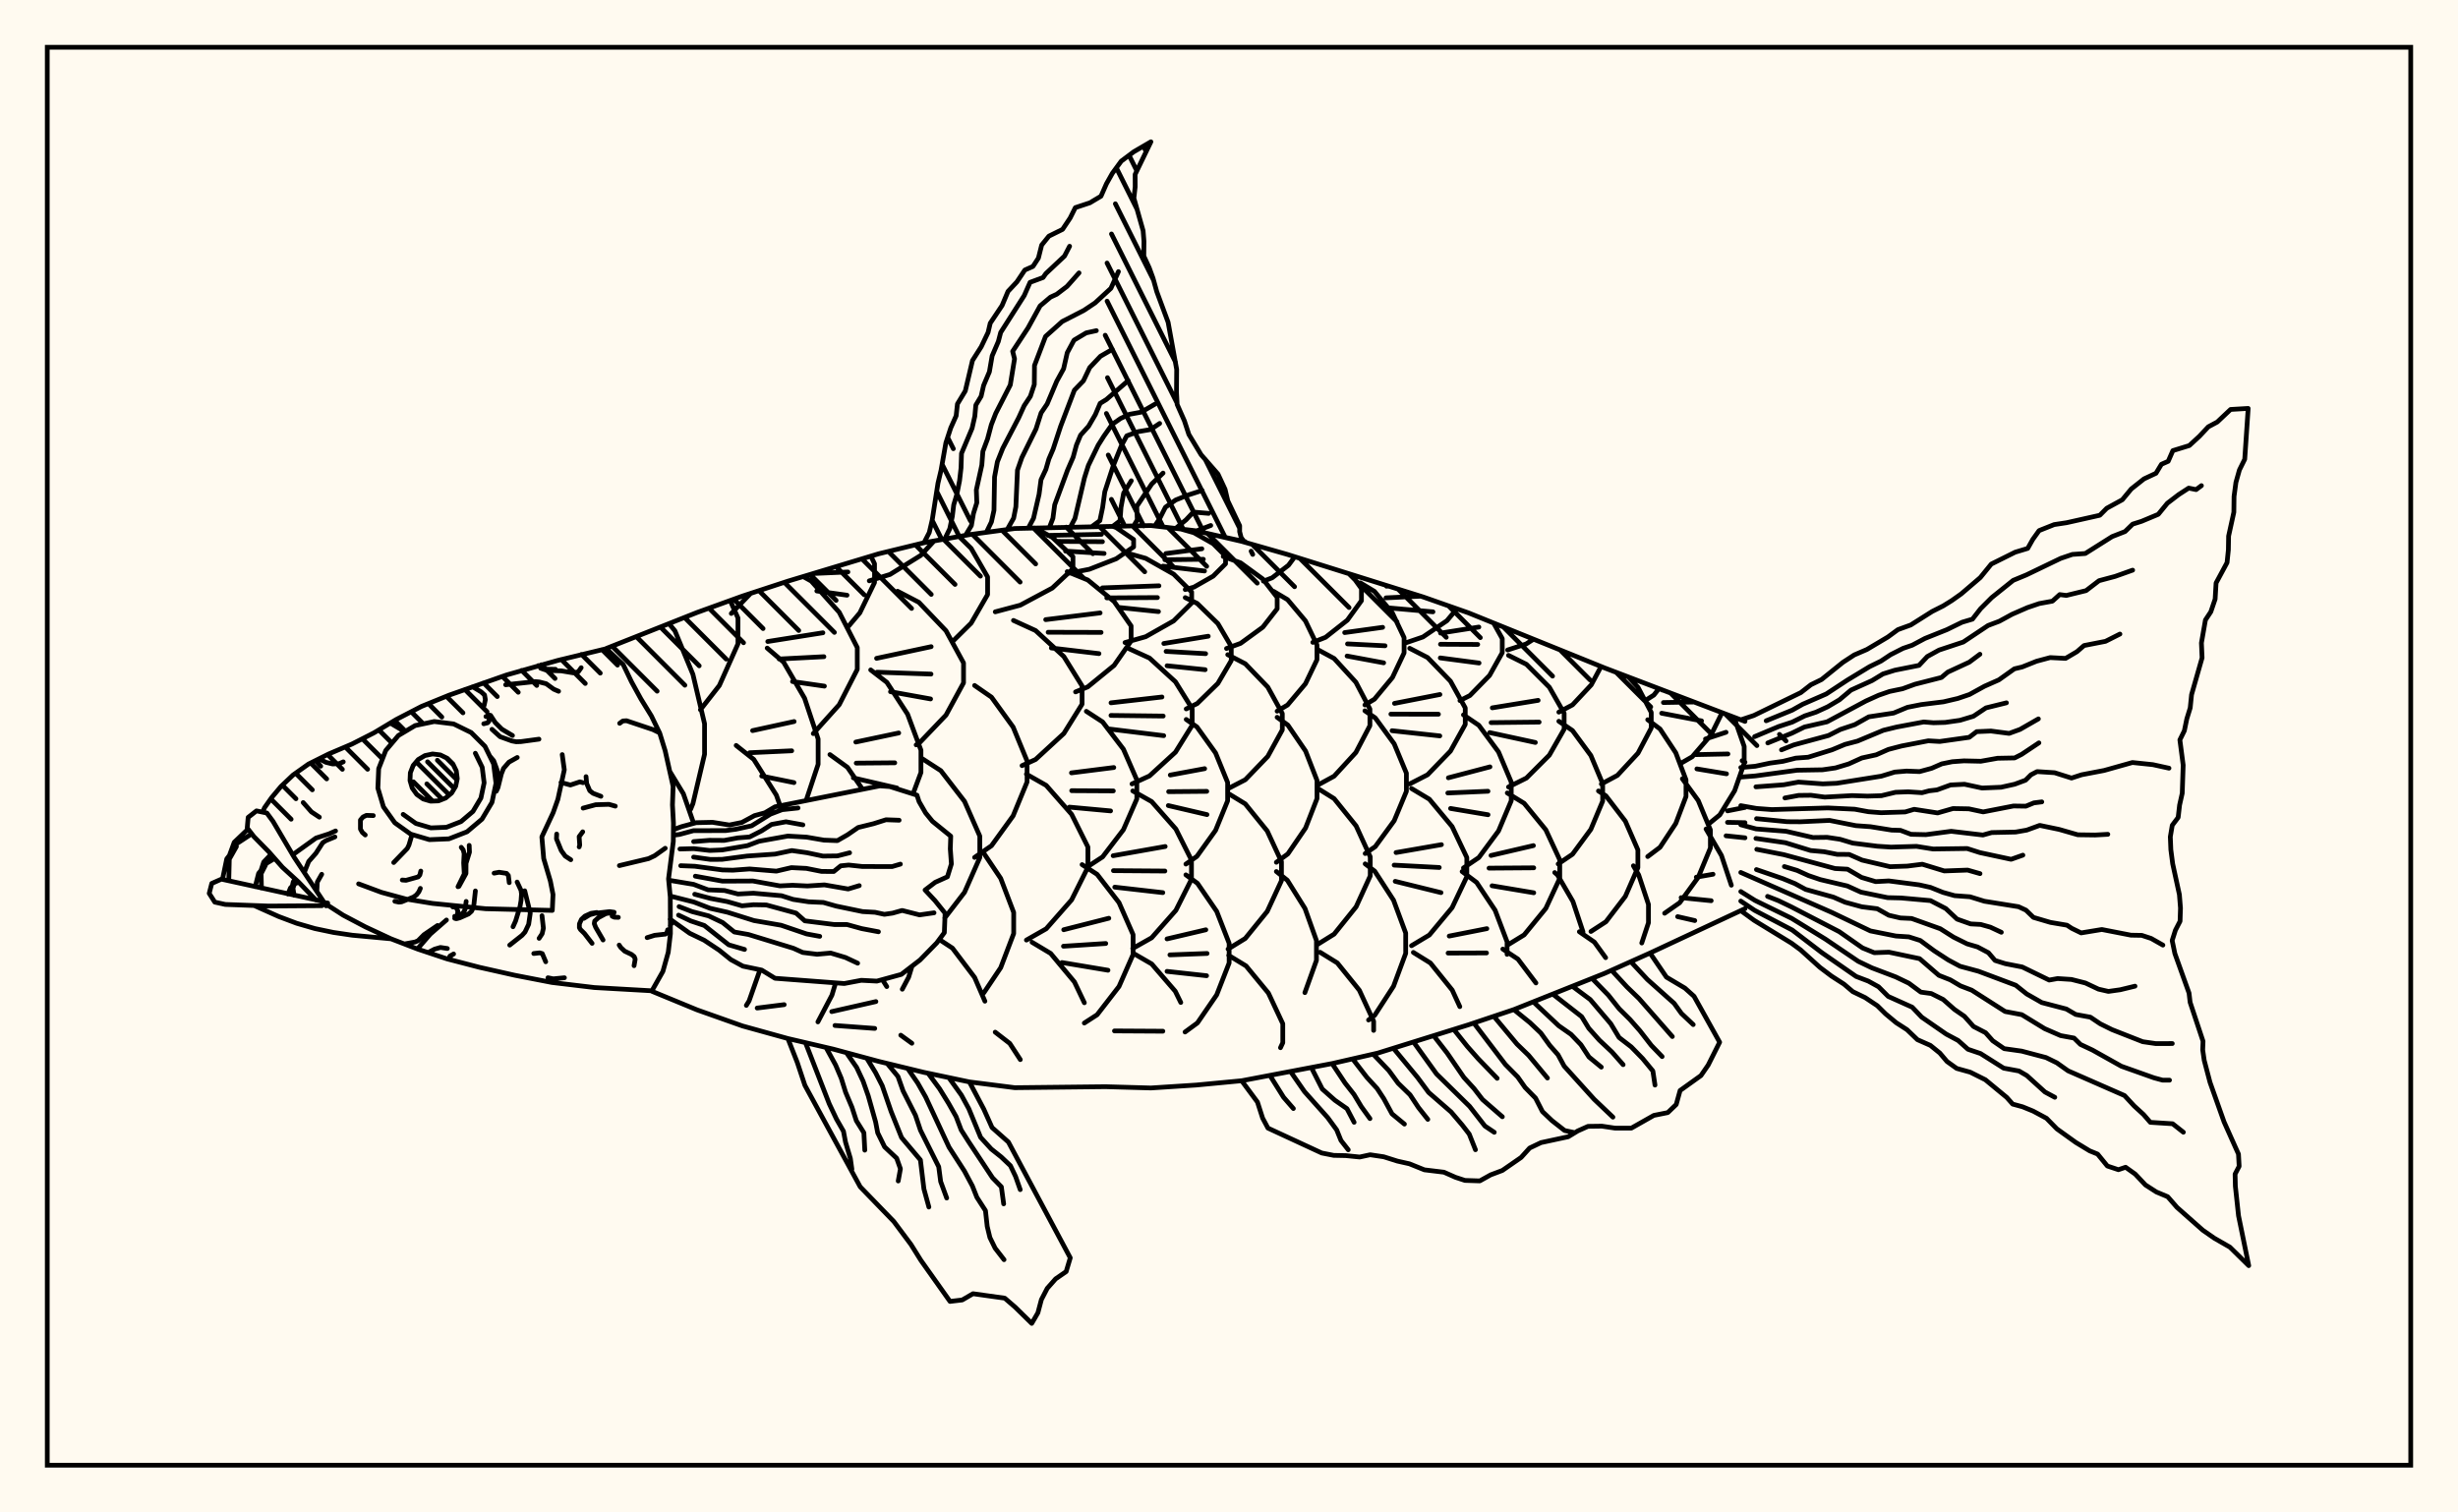 <svg xmlns="http://www.w3.org/2000/svg" width="520" height="320"><rect x="0" y="0" width="520" height="320" fill="floralwhite"/><rect x="10" y="10" width="500" height="300" stroke="black" stroke-width="1" fill="none"/><path stroke="black" stroke-width="1" fill="none" stroke-linecap="round" stroke-linejoin="round" d="
M 128.26 137.2 147.48 129.58 157.08 126.11 166.68 122.96 185.88 117.17 195.48 114.83 205.08 113.12 214.68 111.82 243.48 111.19 253.08 112.31 262.68 114.54 272.28 117.28 301.07 126.3 310.67 129.67 339.47 141.32 369.16 152.63 
M 369.16 192.25 349.07 201.64 339.47 205.94 320.27 213.6 310.67 216.82 291.47 222.81 281.87 225.01 262.68 228.66 253.08 229.57 243.48 230.19 233.88 229.92 214.68 230.13 205.08 228.91 195.48 226.89 185.88 224.56 176.28 221.97 166.68 219.73 157.08 217.07 147.48 213.67 137.92 209.73 
M 128.54 137.51 128.68 137.03 
M 141.79 195.82 142.35 194.91 
M 146.75 174.2 144.57 167.94 141.78 163.35 
M 146.1 171.23 146.59 170.03 149.05 159.59 149.05 153.12 146.59 142.68 142.78 133.46 141.53 131.96 
M 148.17 150.17 152.18 145.04 156.12 136.22 156.12 130.75 154.47 127.06 
M 165.04 170.48 164.24 168.23 159.46 160.67 155.74 157.72 
M 154.71 129.8 158.8 125.55 
M 170.53 169.39 173.08 161.7 173.08 156.35 170.21 147.72 165.77 140.09 162.3 137.12 
M 159.21 154.58 168 152.66 
M 158.59 159.26 167.49 158.85 
M 161.14 164.19 167.97 165.58 
M 172.05 155.21 177.54 149.1 181.36 141.63 181.36 137.01 177.54 129.54 171.62 122.94 169.93 122 
M 162.42 135.73 174.09 133.88 
M 164.83 139.43 174.3 138.94 
M 167.66 144.2 174.41 145.17 
M 182.48 167 179.28 162.34 175.57 159.65 
M 187.6 208.74 186.69 207.29 
M 179.56 132.44 181.9 129.67 185.01 123.25 185.01 119.27 184.24 117.68 
M 172.23 121.33 179.38 121.02 
M 172.8 125.04 179.19 125.93 
M 193.15 167.97 194.83 163.44 194.83 158.72 192 151.1 187.62 144.37 184.2 141.74 
M 181.05 157 190.13 155.08 
M 181.14 161.46 189.29 161.39 
M 180.53 164.58 189.75 166.72 
M 190.88 209.3 192.22 206.77 192.9 204.55 
M 183.9 122.89 188.29 121.54 194.79 117.51 197.61 114.45 
M 193.82 157.6 194.38 157.31 200.13 151.3 203.84 144.48 203.84 140.26 200.13 133.45 194.38 127.43 189.88 125.09 
M 185.44 139.29 196.99 136.82 
M 185.53 142.22 196.96 142.62 
M 188.39 146.35 196.87 147.88 
M 199.86 194.23 204.05 188.79 207.28 181.45 207.28 176.9 204.05 169.55 199.04 163.06 195.13 160.53 
M 208.36 211.83 206.19 206.81 201.49 200.6 198.71 198.77 
M 201.63 135.62 205.45 131.84 208.93 125.8 208.93 122.07 205.45 116.03 202.9 113.51 
M 206.18 181.41 209.75 178.94 214.33 172.61 217.28 165.44 217.28 161 214.33 153.83 209.75 147.5 206.18 145.03 
M 208.14 210.05 211.7 204.74 214.45 197.52 214.45 193.05 211.7 185.84 208.08 180.45 
M 210.55 129.45 215.84 128.04 222.62 124.42 226.99 120.32 226.99 117.78 222.62 113.69 218.89 111.7 
M 216.22 161.99 219.08 160.69 225.06 155.19 228.92 148.98 228.92 145.13 225.06 138.91 219.08 133.41 214.4 131.27 
M 217.14 198.9 221.33 196.51 226.7 190.4 230.15 183.49 230.15 179.2 226.7 172.28 221.33 166.17 217.14 163.79 
M 229.4 212.16 227.3 207.75 222.27 201.72 218.33 199.36 
M 226.02 121.31 230.46 120.44 236.15 118.22 239.82 115.71 239.82 114.15 236.15 111.63 235.55 111.4 
M 221.7 113.28 233.02 113.05 
M 223.53 114.54 233.23 114.61 
M 225.42 116.6 233.58 117.1 
M 227.54 146.39 230.12 145.33 235.7 140.78 239.29 135.62 239.29 132.43 235.7 127.27 230.12 122.71 225.77 120.94 
M 221.22 131.1 232.74 129.68 
M 221.74 133.77 232.94 133.8 
M 222.42 137.1 232.49 138.29 
M 229.82 183.55 233.26 181.3 237.66 175.55 240.5 169.04 240.5 165.01 237.66 158.5 233.26 152.74 229.82 150.5 
M 226.67 163.52 235.63 162.39 
M 226.72 167.29 235.53 167.34 
M 226.24 170.77 234.95 171.57 
M 234.07 212.16 236.73 208.72 239.71 201.94 239.71 197.75 236.73 190.97 232.1 184.99 228.92 182.93 
M 225.03 196.71 234.58 194.28 
M 224.98 200.2 233.93 199.62 
M 224.66 203.65 234.4 205.28 
M 238 135.95 242.38 134.71 248.29 131.37 252.1 127.59 252.1 125.25 248.29 121.47 242.38 118.13 238.5 117.03 
M 233.22 124.38 245.18 123.94 
M 234.14 126.5 244.86 126.43 
M 236.66 128.52 245.08 129.4 
M 239.48 165.86 243.18 164.17 248.67 159.15 252.21 153.46 252.21 149.94 248.67 144.25 243.18 139.23 238.89 137.27 
M 235.04 148.7 245.82 147.47 
M 235.03 151.37 246.08 151.5 
M 234.35 154.2 246.19 155.65 
M 239.64 200.67 243.64 198.41 248.76 192.61 252.06 186.04 252.06 181.97 248.76 175.4 243.64 169.6 239.64 167.34 
M 235.49 181.05 246.5 179.1 
M 235.55 184.21 246.44 184.29 
M 235.83 187.7 246 188.86 
M 249.8 212.1 248.63 209.72 243.65 203.95 239.76 201.7 
M 250.74 124.74 252.58 124.22 256.65 121.9 259.27 119.28 259.27 117.65 256.65 115.03 252.58 112.71 249.83 111.93 
M 246.64 117.12 254.26 116.11 
M 246.43 118.43 254.57 118.33 
M 246.02 119.78 254.82 120.81 
M 250.95 149.99 253.27 148.86 257.65 144.59 260.48 139.76 260.48 136.77 257.65 131.94 253.27 127.67 250.74 126.44 
M 246.21 136.15 255.61 134.61 
M 246.69 137.82 255.06 138.3 
M 246.9 140.86 254.96 141.69 
M 250.88 182.82 253.21 181.19 257.16 175.68 259.71 169.43 259.71 165.56 257.16 159.31 253.21 153.8 250.95 152.22 
M 247.58 163.98 254.85 162.63 
M 247.23 167.5 255.3 167.43 
M 247.16 170.44 255.34 172.35 
M 256.48 211.82 257.4 210.48 260.03 203.74 260.03 199.57 257.4 192.83 253.32 186.88 250.88 185.1 
M 246.89 198.65 255.1 196.72 
M 247.5 202.03 255.36 201.73 
M 246.89 205.52 255.26 206.44 
M 259.47 137.21 262.45 136.12 267.16 132.69 270.19 128.8 270.19 126.4 267.16 122.51 262.45 119.08 258.78 117.74 
M 259.73 166.9 263.45 164.97 268.21 160.03 271.28 154.43 271.28 150.97 268.21 145.38 263.45 140.44 259.73 138.51 
M 259.8 200.8 263.44 198.56 268.09 192.83 271.1 186.33 271.1 182.31 268.09 175.82 263.44 170.08 259.8 167.85 
M 268.7 210.88 268.33 210.1 263.61 204.37 259.93 202.13 
M 267.28 122.96 269.13 122.25 272.58 119.6 273.91 117.81 
M 270.18 150.47 272.39 149.16 276.17 144.67 278.61 139.58 278.61 136.44 276.17 131.36 272.39 126.87 269.44 125.12 
M 270.02 182.44 272.45 180.67 276.2 175.18 278.62 168.96 278.62 165.12 276.2 158.9 272.45 153.41 270.18 151.76 
M 276.05 210.02 278.5 203.19 278.5 199 276.08 192.22 272.34 186.24 270.02 184.39 
M 277.73 135.91 280.43 134.84 285.04 131.21 288.02 127.09 288.02 124.54 285.94 121.66 
M 278.64 166.18 282.24 164.22 286.84 159.21 289.81 153.53 289.81 150.01 286.84 144.34 282.24 139.32 278.64 137.37 
M 278.62 199.89 282.24 197.64 286.89 191.86 289.88 185.32 289.88 181.28 286.89 174.74 282.24 168.97 278.62 166.71 
M 286.83 208.58 282.91 203.73 279.27 201.48 
M 288.75 149.15 290.77 147.93 294.58 143.34 297.04 138.14 297.04 134.91 294.58 129.71 290.77 125.12 287.79 123.32 
M 284.47 133.84 292.51 132.73 
M 285.07 136.23 293.01 136.63 
M 284.98 138.8 292.72 140.24 
M 288.81 180.59 290.94 179.13 294.95 173.64 297.53 167.43 297.53 163.59 294.95 157.38 290.94 151.89 288.75 150.39 
M 295.41 207.04 297.38 201.71 297.38 197.41 294.81 190.46 290.83 184.32 288.81 182.77 
M 297.07 136.12 301.03 134.77 306.1 131.33 308.21 128.81 
M 293.32 124.03 293.53 124.02 
M 293.21 126.49 300.53 126.14 
M 293.6 128.6 303.15 129.45 
M 298.23 165.86 302.01 163.92 306.85 158.92 309.98 153.27 309.98 149.77 306.85 144.12 302.01 139.12 298.23 137.17 
M 295.01 148.82 304.62 146.94 
M 294.25 151.09 304.31 151.11 
M 294.49 154.6 304.6 155.7 
M 298.61 200.09 302.38 197.83 307.2 192.04 310.31 185.49 310.31 181.43 307.2 174.88 302.38 169.09 298.61 166.83 
M 295.34 180.38 304.94 178.71 
M 294.94 183.04 304.48 183.54 
M 295.16 186.47 304.85 188.86 
M 303.79 205.22 302.61 203.75 299 201.51 
M 308.86 148.23 310.96 147.16 315.12 142.91 317.81 138.09 317.81 135.11 315.98 131.83 
M 304.75 133.95 312.86 132.67 
M 304.74 136.31 312.62 136.35 
M 304.7 139.2 312.9 140.28 
M 309.6 183.64 312.85 181.44 317.02 175.81 319.71 169.42 319.71 165.47 317.02 159.09 312.85 153.45 309.6 151.25 
M 306.41 164.56 315.21 162.25 
M 306.29 167.78 314.79 167.41 
M 306.87 171.05 314.8 172.38 
M 318.83 201.92 318.83 199.26 316.3 192.59 312.38 186.7 309.32 184.4 
M 306.59 198.05 314.55 196.48 
M 306.35 201.65 314.48 201.62 
M 318.95 137.52 322.84 136.26 324.38 135.27 
M 319.13 166.51 322.92 164.62 327.77 159.77 330.9 154.28 330.9 150.89 327.77 145.4 322.92 140.55 319.13 138.66 
M 315.7 149.76 325.4 148.18 
M 315.45 152.89 325.61 152.78 
M 315.15 155 324.81 157.09 
M 318.87 199.99 322.44 197.8 327.02 192.2 329.97 185.84 329.97 181.91 327.02 175.56 322.44 169.96 318.87 167.77 
M 315.43 181 324.4 178.91 
M 315.01 183.68 324.47 183.61 
M 315.65 187.41 324.47 188.89 
M 319.41 201.79 317.93 200.8 
M 329.78 150.67 332.68 149.13 336.63 144.91 338.71 141.02 
M 329.64 182.79 332.67 180.74 336.55 175.47 339.05 169.5 339.05 165.8 336.55 159.84 332.67 154.57 329.78 152.6 
M 334.88 197.57 334.88 197.12 332.76 190.74 329.49 185.11 328.91 184.61 
M 338.77 165.88 342.17 164.05 346.53 159.35 349.33 154.03 349.33 150.74 346.53 145.42 344.49 143.23 
M 336.57 197.08 339.74 195.02 343.85 189.65 346.5 183.58 346.5 179.82 343.85 173.74 339.74 168.38 338.16 167.35 
M 334.79 197.6 334.12 197.13 
M 348.33 148.05 349.88 147.06 350.96 145.69 
M 348.58 181.23 351.19 179.26 354.52 174.22 356.68 168.52 356.68 164.99 354.52 159.28 351.19 154.24 348.58 152.28 
M 348.74 193.25 348.74 191.36 346.67 185.11 345.55 183.18 
M 355.64 161.47 358 160.11 361.98 155.5 364.3 150.8 
M 351.67 146.01 351.74 145.99 
M 351.9 148.64 358.31 148.53 
M 351.53 150.9 359.97 152.52 
M 355.34 191 359.27 185.61 361.84 179.41 361.84 175.58 359.27 169.38 355.91 164.77 
M 361.38 174.41 363.83 172.41 366.97 167.3 368.99 161.51 368.99 157.93 366.97 152.14 366.7 151.7 
M 360.8 156.36 365.15 154.93 
M 358.79 159.66 365.55 159.52 
M 358.98 162.68 365.25 163.72 
M 366.27 187.29 364.18 181 360.92 175.4 
M 358.86 185.59 362.4 184.97 
M 355.65 189.92 357.84 190.15 
M 365.47 171.56 369.16 170.83 
M 365.46 173.99 369.16 174.06 
M 365.16 176.84 369.16 177.26 
M 141.53 131.96 141.53 131.96 
M 157.89 212.72 158.47 211.78 160.79 205.17 
M 160.18 213.28 165.9 212.56 
M 173.03 216.21 176 210.55 176.78 207.95 
M 169.93 122 169.93 122 
M 175.96 214.03 185.3 211.91 
M 176.64 216.97 185.06 217.59 
M 192.91 220.73 190.56 219.02 
M 197.61 114.45 197.61 114.45 
M 215.85 224.19 213.62 220.76 210.54 218.38 
M 235.55 111.4 235.55 111.4 
M 229.39 216.45 232.1 214.7 234.07 212.16 
M 235.77 218.12 246.01 218.18 
M 250.7 218.35 253.32 216.43 256.48 211.82 
M 270.89 221.67 271.38 220.62 271.38 216.6 268.7 210.88 
M 290.6 218.01 290.6 216.08 287.58 209.52 286.83 208.58 
M 289.52 215.81 290.83 214.8 294.81 208.66 295.41 207.04 
M 308.21 128.81 308.21 128.81 
M 308.83 212.98 307.23 209.49 303.79 205.22 
M 324.93 207.97 321.12 202.92 319.41 201.79 
M 338.71 141.02 338.71 141.02 
M 339.68 202.62 337.3 199.33 334.79 197.6 
M 350.96 145.69 350.96 145.69 
M 347.32 199.52 348.74 195.23 348.74 193.25 
M 364.3 150.8 364.3 150.8 
M 351.74 145.99 351.74 145.99 
M 352.16 193.22 355.34 191 
M 366.7 151.7 366.7 151.7 
M 357.84 190.15 362.01 190.57 
M 354.91 193.94 358.54 194.77 
M 369.16 161.26 368.55 160.94 
M 195.48 114.83 196.59 112.67 197.22 109.98 198.43 102.24 199.08 99.5 200.1 93.71 201.13 90.55 202.28 87.97 202.55 85.46 204.21 82.72 205.73 76.28 207.58 73.37 209.03 70.34 209.49 68.38 211.99 64.64 213.25 61.65 215.13 59.64 216.81 57.13 218.53 56.37 219.68 54.6 220.37 51.85 221.9 49.96 224.79 48.53 226.39 46.13 227.49 43.93 230.57 42.91 232.92 41.51 234.07 38.89 235.32 36.67 237.2 34.1 239.86 32.11 243.48 30 240.14 36.9 240.15 39.55 239.88 41.92 241.83 48.82 242.01 51.04 241.98 54.18 243.13 56.67 243.92 58.83 244.72 61.71 247.12 68.19 248.93 78.16 248.89 82.95 249.03 85.57 250.56 89.03 251.51 91.92 254.1 96.21 257.67 100.3 259.17 103.52 259.75 105.97 262.26 111.24 262.25 112.49 262.57 113.73 263.29 114.71 
M 262.68 114.54 262.68 114.54 
M 199.87 114.05 200.93 111.86 201.47 109.24 201.76 106.83 202.43 104.57 203 101.7 203.31 99 203.41 95.93 205.65 90.61 206.23 88.06 206.44 85.71 207.56 83.84 208.09 81.54 209.31 78.67 209.89 75.3 211.2 72.26 211.7 70.34 216.68 62.53 217.91 59.74 220.66 58.72 221.26 57.88 225.2 54.18 226.28 52.1 
M 204.26 113.26 205.5 111.2 205.94 108.64 206.65 106.36 206.55 103.65 207.71 98.4 207.93 95.52 208.92 92.87 209.72 89.86 210.65 87.47 213.73 81.45 214.63 75.92 214.23 74.33 217.49 69.37 220.04 64.72 222.23 62.87 223.57 62.25 225.74 60.59 228.27 57.74 
M 208.67 112.63 209.74 110.43 210.28 107.97 210.4 100.92 211 97.71 212.14 94.85 215.51 88.38 216.67 85.83 217.98 83.85 218.81 81.36 218.85 77.33 221.19 71.18 224.72 68.03 229.3 65.67 231.68 64.08 235.02 61 236.61 57.47 
M 213.09 112.03 214.44 109.63 214.91 107.23 215.25 99.47 216.18 96.81 219.17 90.76 220.25 87.36 221.53 85.47 223.56 80.66 225.01 78.02 225.78 74.63 227.21 71.97 229.79 70.43 231.94 69.96 
M 217.54 111.74 218.65 109.65 219.82 104.59 220.23 101.51 221.26 99.31 221.89 97.13 222.8 95.01 224.38 90.2 227.29 82.55 229.2 80.58 230.53 77.78 232.81 75.37 235.34 73.91 
M 222 111.61 222.75 109.66 223.12 106.82 225.84 99.47 227.03 96.73 227.72 94.19 228.6 92.06 230.29 90.19 231.73 87.71 232.74 85.34 234.06 84.53 238.68 80.53 
M 226.45 111.52 227.41 109.69 229.42 101.11 230.25 98.48 232.32 94.2 233.53 92.28 235.29 89.78 237.06 88.54 238.92 87.66 241.43 87.2 244.3 85.53 
M 230.91 111.47 232.68 110.16 233.27 107.34 233.72 104.06 235.54 98.48 237.19 94.39 238.37 92.21 240.77 91.33 243.41 90.88 245.33 89.59 
M 235.37 111.4 236.94 110.2 237.15 107.36 237.71 104.34 239.33 101.72 
M 239.83 111.29 240.6 109.97 240.48 107.14 243.66 102.39 246.05 100.09 
M 244.29 111.28 245.28 109.82 246.55 107.32 248.72 105.79 251.33 104.74 254.33 103.77 
M 248.72 111.8 250.92 109.98 252.46 108.34 255.7 108.62 
M 253.14 112.32 256.14 111.18 
M 257.49 113.33 263.45 114.61 
M 142.46 175.53 144.18 174.9 147.27 174.06 150.74 173.98 154.3 174.55 156.94 174.01 159.61 172.57 161.82 171.97 163.96 170.7 186.13 166.27 188.24 166.42 193.99 168.24 194.43 169.6 195.81 171.99 197.26 173.77 201.13 176.91 201.04 179.61 201.27 182.78 200.43 185.51 197.84 186.68 195.7 188.31 197.8 190.55 199.94 193.21 199.78 197.33 198.17 199.5 194.64 203.11 190.68 206.16 185.51 207.58 182.21 207.41 178.61 208.09 163.96 206.98 161.14 205.25 157.17 204.42 154.61 203.03 152.16 201.05 148.97 198.93 145.91 197.46 141.76 194.48 
M 142.45 176.71 143.74 176.55 146.69 175.75 153.52 175.73 155.67 175.45 159.02 174.72 163 172.25 165.46 171.31 168.83 170.95 
M 146.74 178.06 150.12 177.79 153.22 177.81 156.07 177.28 158.58 177.08 161.15 175.77 163.23 174.43 166.28 173.87 169.86 174.52 
M 143.84 179.63 146.78 179.55 150.14 179.94 152.8 179.83 158.11 178.92 160.57 177.99 166.68 176.89 170.65 177.12 174.3 177.75 177.15 177.86 179.31 176.62 181.54 175.08 184.82 174.27 187.44 173.44 190.21 173.54 
M 146.74 181.34 150.32 181.84 152.75 181.82 158.04 181.12 163.96 180.71 167.51 179.96 170.73 180.42 174.1 181.13 177.16 181.09 179.74 180.43 
M 144.01 183.16 146.99 183.28 152.83 184.06 155.05 184.11 158.58 183.85 164.25 184.31 167.42 183.57 170.59 183.73 173.8 184.37 176.38 184.39 177.86 183.19 179.54 183.02 182.42 183.33 188.71 183.35 190.48 182.83 
M 147.1 185.38 152.86 186.43 159.29 186.4 165 187.43 167.67 187.3 170.81 187.45 174.42 187.22 179.43 188.09 181.78 187.38 
M 141.46 186.23 146.73 187.11 149.8 188.27 153.29 188.41 156.12 189.15 159.38 188.98 165.33 189.51 167.81 190.3 171.07 190.8 174.19 190.94 176.9 191.71 182.48 192.87 185.12 193.02 187.09 193.45 188.82 193.2 190.85 192.63 194.53 193.57 197.6 193.13 
M 146.97 189.2 150.33 190.09 153.83 190.75 156.97 191.65 159.41 191.42 162.12 191.47 168.41 193.19 170.26 194.83 176.51 195.61 179.18 195.61 182.29 196.47 185.84 197.14 
M 141.78 189.58 146.8 190.85 150.23 192.18 153.9 193.01 159.5 194.77 165.25 195.76 170.65 197.6 173.42 198.11 
M 143.66 191.82 146.39 192.87 149.91 193.78 152.88 195.19 155.35 197.19 158.35 197.72 167.84 200.63 169.82 201.52 172.86 201.9 175.73 201.64 178.86 202.58 181.44 203.79 
M 143.55 193.62 146.13 194.85 149 195.81 154.16 199.9 157.51 200.88 
M 205.08 228.91 208.13 234.68 209.87 238.56 213.33 241.63 226.42 266.13 225.55 269.04 223.32 270.58 221.55 272.58 220.31 274.97 219.57 277.76 218.27 280 214.76 276.56 212.56 274.66 205.84 273.72 203.57 275.04 200.98 275.35 194.81 266.65 192.71 263.29 189.09 258.44 181.98 251.1 170.28 229.63 168.67 224.8 166.68 219.73 
M 200.72 227.99 203.38 231.69 204.96 234.59 207.45 240.63 209.7 243.1 211.81 244.78 213.76 246.63 214.85 248.92 215.83 251.7 
M 196.35 227.08 198.76 230.34 200.67 233.43 202.26 236.24 203.34 239.08 204.93 241.58 209.97 249.19 211.84 251.11 212.33 254.71 
M 192.01 226.05 194.14 229.14 195.82 232.09 200.77 242.72 204.02 247.76 205.71 250.92 206.66 253.32 208.48 256.14 208.85 259.48 209.42 261.84 210.52 264.08 212.41 266.52 
M 187.68 224.99 189.97 227.76 191.05 230.81 193.67 235.98 194.73 239.15 198.59 246.86 199 249.99 200.28 253.48 
M 183.36 223.88 185.23 226.95 186.64 229.71 188.52 235.18 190.73 240.69 194.72 245.42 195.46 251.56 196.51 255.38 
M 179.06 222.72 181.22 225.83 182.59 228.75 183.68 231.85 185.24 237.39 185.68 239.68 187.14 242.65 189.69 245.05 190.49 247.29 190.02 249.87 
M 174.74 221.61 176.78 225.34 177.97 228.14 178.89 231.09 180.24 234.28 181.16 237.11 182.76 239.67 182.95 243.35 
M 170.4 220.6 175.43 233.54 176.96 236.77 178.44 239.35 178.87 241.63 179.9 245.1 180.22 247.37 
M 349.07 201.64 352.54 206.74 356.45 209.06 358.38 210.79 363.8 220.51 361.37 225.35 359.84 227.57 355.43 230.73 354.61 233.69 352.83 235.4 349.88 235.99 345.11 238.69 341.64 238.68 338.89 238.27 335.95 238.31 333.78 239.28 331.76 240.51 326.01 241.75 323.6 242.9 321.8 244.89 317.83 247.64 315.36 248.57 313.06 249.85 309.92 249.75 307.91 249.09 305.47 248.01 301.34 247.51 298.16 246.23 295.62 245.66 292.74 244.75 289.86 244.32 287.65 244.8 284.7 244.5 282.16 244.45 279.62 243.95 268.24 238.68 267.11 236.56 266.02 233.17 262.68 228.66 
M 345 203.46 348.51 207.23 354.17 212.28 355.71 214.42 358.21 216.78 
M 340.93 205.28 344.19 208.81 346.72 211.25 353.79 219.31 
M 336.82 207.02 340.24 210.53 342.55 213.44 344.83 215.7 346.93 218.08 349.34 221.18 351.63 223.55 
M 332.7 208.71 336.42 211.48 340.76 216.59 342.52 219.51 345.1 221.5 347.51 223.97 349.67 226.59 350.12 229.58 
M 328.56 210.38 334.61 215.1 336.11 217.56 338.34 220.06 341.01 222.57 343.38 225.26 
M 324.41 211.99 329.76 217.03 332.35 218.84 334.44 221.02 336.15 223.63 338.76 225.78 
M 320.25 213.6 323.69 216.39 325.96 218.55 327.85 221.17 329.61 223.17 330.9 225.56 337.25 232.58 341.22 236.36 
M 316.02 215.02 320.92 220.9 323.38 223.28 327.37 228.09 
M 311.8 216.45 318.47 225.22 321.08 227.86 322.64 230.08 324.85 232.33 326.31 235.18 328.32 237.09 331 239.19 332.85 239.58 
M 307.55 217.8 310.42 221.4 312.7 223.98 316.73 228.15 
M 303.3 219.13 306.15 222.8 309.69 227.96 311.83 230.3 313.63 232.63 317.83 236.28 
M 299.04 220.46 303.91 227.23 310.9 234.08 314.14 238.24 316.12 239.57 
M 294.78 221.78 299.88 227.95 302.24 231.14 306.98 235.26 309.34 238.03 310.82 239.94 312.14 243.26 
M 290.5 223.03 293.82 226.51 295.77 229.17 298.3 231.63 300.09 234.34 302.06 236.83 
M 286.15 224.03 289.15 227.92 291.35 230.32 292.75 232.46 294.49 235.67 297.11 237.83 
M 281.81 225.02 284.54 229.13 286.44 231.55 287.99 234.13 289.82 236.67 
M 277.44 225.9 279.73 230.41 282.4 232.78 284.96 234.57 286.47 237.45 
M 273.06 226.77 275.97 230.96 280.88 236.46 282.78 239.06 283.69 241.3 285.23 243.27 
M 268.68 227.58 271.55 232.16 273.62 234.54 
M 368.27 152.3 371.03 151.38 380.97 146.54 383.1 144.88 385.35 143.78 389.87 140.14 392.27 138.57 394.94 137.42 399.38 134.78 401.51 133.22 404.23 132.23 408.76 129.37 411.08 128.2 412.89 127.08 414.91 125.65 418.94 122.2 421.26 119.35 426.32 116.83 428.97 116.03 430.04 114.13 431.38 112.26 434.57 110.99 437.21 110.59 444.22 109.02 445.69 107.54 448.98 105.74 450.88 103.45 453.57 101.32 456.11 100.13 457.26 98.23 458.69 97.6 459.68 95.34 463.16 94.27 465.29 92.31 467.18 90.3 469.07 89.29 471.89 86.63 475.61 86.41 474.88 97.17 473.76 99.43 473.02 102.06 472.62 105.04 472.58 108.37 471.47 113.42 471.42 116.35 471.14 119.04 468.82 123.35 468.62 126.76 467.71 129.44 466.57 131.17 465.72 136.03 465.86 139.18 463.63 146.98 463.35 149.76 462.63 152.09 462.11 154.61 461.16 156.54 461.86 161.88 461.66 167.83 461.1 170.33 460.8 172.95 459.55 174.61 459.14 177.05 459.25 179.77 459.64 182.76 461.06 189.27 461.29 192.13 461.2 194.91 460.22 196.81 459.53 198.99 460.1 201.74 463.1 210.11 463.33 212.07 466.06 220.3 465.99 222.12 466.31 224.34 467.54 229.01 470.51 237.37 473.56 244.18 473.7 246.76 472.84 248.41 472.9 250.98 473.57 257.22 475.73 267.78 471.75 263.87 468.44 261.97 466.01 260.28 460.55 255.45 458.59 253.2 456.18 252.19 453.88 250.71 451.71 248.41 449.68 246.96 448.16 247.48 445.82 246.7 443.76 244.18 442.07 243.49 439.14 241.71 435.14 238.84 432.94 236.6 430.11 235.08 427.88 234.17 425.79 233.6 424.54 232.19 420.01 228.45 416.81 226.85 413.94 226.05 411.89 224.58 410.37 222.79 408.38 221.18 405.64 219.97 403.44 217.86 401.16 216.39 398.88 214.49 397.16 212.79 394.58 211.07 391.97 209.81 390.1 208.22 387.45 206.51 385.01 204.67 380.93 200.98 378.99 199.55 371.09 194.72 368.27 192.67 
M 373.64 152.5 379.15 150.25 381.37 149 386.35 146.83 390.81 143.9 395.53 141.04 397.93 139.87 399.97 138.51 402.59 137.18 404.54 136.51 407.23 135.08 411.88 133.22 415.09 131.65 417.28 131 419 128.79 421.35 126.44 425.9 122.79 428.68 121.64 435.95 118.14 438.42 117.3 441.15 117.11 446.83 113.53 449.57 112.46 451.18 110.89 453.05 110.3 456.59 108.82 458.51 106.48 460.9 104.65 463.03 103.27 464.6 103.59 465.72 102.75 
M 371.19 155.86 376.28 153.72 379.15 152.78 381.81 151.46 384.19 150.67 386.65 149.54 389.14 148.06 391.58 146.01 396.03 144 398.35 142.59 400.86 141.8 405.97 140.78 407.74 138.9 410.21 137.54 415.34 135.84 420.59 132.34 422.97 131.44 425.66 129.97 428.94 128.54 431.41 127.7 434.2 127.19 435.74 125.8 437.14 125.98 441.32 124.96 444.06 122.86 447.47 121.95 451.17 120.63 
M 373.98 157.19 379.09 155.12 381.74 153.82 386.52 152.72 394.73 148.32 397.45 147.09 399.73 146.3 402.51 145.72 405.12 144.77 410.72 143.34 412.05 142.21 416.61 140.1 418.86 138.42 
M 376.88 158.65 379.47 157.61 386.82 155.62 389.34 154.34 392.39 153.32 395.36 151.66 400.59 150.87 403.53 149.65 406.45 149.07 411.15 148.49 414.18 147.78 416.65 146.94 419.83 145.19 422.86 143.85 426.15 141.51 427.79 141.12 430.84 139.9 433.72 139.13 436.98 139.3 439.39 137.88 440.89 136.58 445.43 135.69 448.48 134.15 
M 368.27 162.39 371.33 162.12 374.43 161.46 377.19 161.08 379.91 160.4 382.52 160.21 387.58 158.64 390.31 157.5 392.96 156.8 398.44 154.51 401.21 153.83 406.97 152.75 409.04 152.92 411.49 152.85 414.64 152.4 417.49 151.54 420.14 149.77 424.47 148.7 
M 368.27 164.41 371.32 164.17 380.21 162.96 385.56 162.87 388.31 162.47 391.1 161.63 393.88 160.37 396.92 159.7 399.5 158.56 402.31 157.83 407.94 156.74 410.36 156.88 416.6 156 418.17 154.8 421.2 154.67 425.04 155.17 427.34 154.33 431.23 152.1 
M 371.47 166.48 377.37 166.04 380.47 165.47 385.62 165.85 388.57 165.72 397.99 164.22 400.84 163.35 403.35 163.14 406.09 163.25 408.65 162.55 410.8 161.61 413.01 161.16 415.49 160.98 419.05 161.06 422.59 160.43 426.2 160.36 427.68 159.61 431.34 157.17 
M 377.61 168.83 380.52 168.29 383.12 168.26 386.03 168.65 391.82 168.33 395.07 168.44 398.02 168.35 401.01 167.63 403.7 167.53 406.61 167.72 408.12 167.32 409.79 167.12 412.65 166.08 415.6 165.93 419.31 166.73 423.34 166.56 426.22 165.92 428.51 165.07 429.65 163.93 430.95 163.25 434.67 163.49 438.24 164.62 440.38 163.92 445.14 163.01 451.12 161.33 455.44 161.78 458.86 162.53 
M 368.27 170.46 371.6 171.05 374.85 171.29 386.7 170.94 392.37 171.21 395.25 171.74 397.94 171.95 403.04 171.79 404.95 171.23 409.91 172 413.16 171.07 416.51 171.13 419.55 171.78 425.96 170.53 428.58 170.57 430.27 169.87 431.95 169.66 
M 371.6 173.21 378.08 173.85 380.84 173.87 387.05 173.58 392.63 174.69 395.71 174.91 400.19 175.63 402.05 175.68 404.29 176.52 407.43 176.59 412.78 175.88 419.49 176.67 421.35 176.15 426.42 176.04 428.77 175.63 431.51 174.63 435.64 175.49 439.57 176.62 443.23 176.67 445.92 176.52 
M 368.27 174.5 371.5 175.38 377.85 175.88 383.55 177.2 386.54 177.16 389.27 177.57 391.95 178.38 397.14 179.04 400.03 179.23 405.45 179.07 408.95 179.63 416.16 179.53 418.84 180.39 425.46 181.81 427.95 180.93 
M 371.47 177.39 377.72 178.3 383.05 179.95 385.92 180.21 388.65 180.76 391.19 180.78 393.93 181.98 399.85 183.37 403.5 183.25 406.67 182.85 411.32 184.27 416.26 184.09 418.88 184.84 
M 371.65 179.7 377.39 180.83 388.21 183.76 390.84 183.9 393.82 185.64 396.81 186.53 399.58 186.38 405.99 187.21 408.4 187.75 411.05 188.81 413.51 189.5 416.77 189.74 419.8 190.68 427.03 191.84 428.6 192.57 430.18 194.1 433.78 195.16 437.28 195.75 438.3 196.42 440.27 197.38 444.65 196.66 450.81 197.86 453.1 197.9 455.08 198.55 457.57 199.96 
M 377.49 183.34 380.19 184.16 382.57 185.24 385.09 186.1 390.81 187.45 393.67 188.75 399.33 189.92 402.2 189.99 408.41 190.55 411.64 192.23 414.02 194.46 416.9 195.48 419.02 195.59 421.08 196.17 423.39 197.25 
M 371.58 183.98 377.17 185.9 379.71 186.94 382 188.18 387.86 189.81 390.34 190.89 393.88 191.86 397.14 192.27 399.59 193.65 402.04 194.22 404.41 194.33 410.48 196.5 413.27 198.27 416.15 199.7 418.35 200.35 420.66 201.57 422.06 203.21 424.23 203.89 427.81 204.59 433.51 207.36 435.3 207.04 438.23 207.23 441.18 207.98 443.94 209.28 446.04 209.76 448.54 209.41 451.67 208.65 
M 368.27 184.59 387.53 193.05 395.69 196.96 401.08 198.04 403.83 198.22 406.25 198.99 409.16 201.15 412.15 203.1 414.65 204.44 418.54 205.49 426.45 208.46 428.76 210.3 431.95 212.12 437.14 213.48 439.13 214.64 442.23 215.21 444.31 216.61 446.81 217.85 453.3 220.4 456.06 220.8 459.56 220.79 
M 373.93 189.65 376.22 190.55 378.9 191.84 389.1 197.12 394.02 200.56 396.51 201.57 399.61 201.46 406.1 202.83 410.18 206.36 412.61 207.32 414.75 208.59 417.13 209.5 424.19 214.01 427.72 214.68 432.56 217.64 435.93 219.11 438.77 219.63 440.12 220.97 442.67 222.17 448.78 225.59 455.67 228.04 457.48 228.53 458.97 228.54 
M 368.27 188.63 371.28 190.51 379.03 194.3 386.2 198.71 393.11 203.39 395.99 204.77 401.02 206.68 403.82 208.02 406.36 209.91 408.57 210.21 411.09 211.47 413.47 213.57 415.58 215.03 417.51 217.18 420.06 218.5 421.57 220.2 423.99 221.87 427.69 222.39 432.84 223.75 435.13 224.87 437.51 226.56 449.46 231.8 451.49 233.99 453.47 235.8 454.91 237.46 459.63 237.76 461.9 239.55 
M 368.27 190.65 371.2 192.61 379.15 196.77 385.42 201.56 392.68 206.6 395.25 207.58 397.42 208.78 399.46 210.82 404.54 213.1 406.54 215.2 411.74 218.8 414.25 220.14 416.33 222 418.98 222.9 423.89 226 427.13 226.6 428.78 227.56 432.62 231.04 434.7 232.16 
M 55.54 171.83 55.97 170.88 57.44 168.79 59.44 166.4 61.99 163.98 65.26 161.66 69.52 159.53 74.45 157.43 79.1 155.06 83.82 152.23 89.17 149.46 94.98 147.09 107.16 142.81 117.96 139.74 128.26 137.25 131.84 140.6 133.6 144.26 135.59 147.88 137.8 151.47 139.57 155.12 140.72 158.85 142.4 166.39 142.26 170.3 142.47 174.15 142.44 178.04 141.43 185.94 141.8 189.78 141.83 197.54 141.37 201.48 140.24 205.52 137.92 209.63 125.74 208.94 116.77 207.87 108.89 206.34 101.47 204.67 94.58 202.88 88.41 200.82 82.72 198.63 77.33 196.12 72.6 193.63 68.41 190.93 
M 118.94 159.65 119.38 162.88 118.02 169.12 117.02 171.94 114.63 177.06 115.02 181.65 116.43 186.41 116.99 189.25 116.84 192.62 102.77 192.27 91.5 191.14 85.91 190.22 80.73 188.81 75.86 187 
M 66.82 190.42 63.14 186.6 59.75 183.49 56.84 180.19 53.73 177.02 52.3 175.18 52.5 172.94 54.26 171.56 56.46 172.02 57.76 173.79 62.22 181.36 68.51 190.85 
M 68.11 191.62 56.84 191.7 47.66 191.36 45.44 190.87 44.26 189.02 44.8 186.91 46.84 186.01 68.23 190.69 
M 83.52 174.08 81.12 170.71 79.94 166.75 80.11 162.63 81.61 158.78 84.28 155.62 87.83 153.51 91.87 152.66 95.97 153.17 99.68 154.99 102.6 157.91 104.42 161.62 104.93 165.72 104.08 169.76 101.97 173.31 98.81 175.98 94.97 177.48 90.84 177.65 86.88 176.48 83.52 174.08 
M 100.56 159.37 102.01 162.34 102.42 165.62 101.74 168.85 100.05 171.69 97.53 173.83 94.45 175.03 91.15 175.16 87.98 174.22 85.29 172.3 
M 88.17 168.08 87.21 166.74 86.74 165.15 86.81 163.5 87.41 161.96 88.48 160.7 89.9 159.86 91.51 159.52 93.15 159.72 94.64 160.45 95.81 161.62 96.53 163.1 96.74 164.74 96.4 166.36 95.55 167.78 94.29 168.84 92.75 169.45 91.1 169.51 89.52 169.04 88.17 168.08 
M 87.46 165.42 91.54 169.5 
M 90.3 165.85 93.57 169.12 
M 88.14 161.28 95.06 168.2 
M 90.45 161.18 96.11 166.84 
M 92.53 160.85 96.68 165.01 
M 94.57 160.49 95.91 161.83 
M 57.28 169.02 61.59 173.33 
M 59.73 166.12 62.61 169 
M 62.55 163.59 66.07 167.11 
M 65.74 161.43 69.11 164.8 
M 69.3 159.64 72.43 162.77 
M 73.04 158.03 77.77 162.76 
M 76.66 156.3 80.92 160.55 
M 80.14 154.43 82.93 157.22 
M 83.49 152.43 85.79 154.73 
M 86.99 150.58 89.56 153.15 
M 90.63 148.86 93.47 151.71 
M 94.43 147.31 97.94 150.82 
M 98.35 145.88 103.04 150.58 
M 102.3 144.48 105.2 147.38 
M 106.28 143.11 109.64 146.47 
M 110.36 141.84 113.55 145.03 
M 114.52 140.65 117.42 143.55 
M 118.75 139.53 123.82 144.61 
M 123.02 138.45 126.99 142.42 
M 127.37 137.45 130.64 140.72 
M 125.26 199.59 123.64 197.5 122.81 196.68 122.57 196.28 122.58 195.47 123 194.52 123.74 193.83 125.04 193.24 126.27 193.06 
M 123.53 194.3 124.76 193.54 125.89 193.23 128.96 192.88 129.92 193.01 
M 95.05 203 95.32 202.36 
M 123.98 164.32 124.11 165.76 124.77 167.3 125.48 167.85 127.13 168.48 
M 112.92 201.74 114.17 201.6 114.72 201.76 115.45 203.49 
M 109.43 160.26 107.67 161.25 106.53 162.56 106.07 163.73 105.35 166.63 105 167.4 
M 85.1 186.19 85.9 186.25 88.48 185.53 88.82 185.11 89.02 184.3 
M 103.6 159.95 104.44 160.95 105.13 162.82 105.31 163.91 105.24 164.95 
M 122.95 141.27 122.34 142.14 121.26 142.36 118.75 141.94 115.77 141.86 114.37 141.38 
M 117.51 141.61 115.6 141.58 114.84 141.38 113.89 140.82 
M 85.55 199.72 87.83 199.3 88.45 199.02 89.7 197.76 92.56 195.81 
M 94.86 202.95 95.2 202.27 95.96 201.84 
M 107.83 199.96 110.44 197.9 111.06 197.21 111.84 195.56 112.18 193.19 111.01 188.47 
M 119.41 206.87 117.05 207.1 115.92 206.87 
M 130.81 194.09 129.97 194.06 129.51 193.86 129.52 193.52 129.86 193.2 
M 67.85 162.11 66.75 160.92 
M 108.42 155.62 106.16 154.27 104.76 152.87 103.78 151.35 103.22 151.24 
M 64.39 184.55 65.3 182.27 66.83 180.54 68.27 178.3 68.94 177.86 70.85 177.07 
M 88.3 200.78 91.03 197.63 94.45 194.65 
M 72.62 161.19 71.79 161.56 70.37 161.64 68.96 161.29 67.49 160.55 
M 64.14 169.8 65.89 171.78 67.56 172.89 
M 118.17 146.26 117.15 145.82 115.55 144.66 114.09 144.29 113.22 144.21 106.97 144.88 
M 139.53 155.05 138.12 154.36 132.55 152.49 131.76 152.54 131.09 153.04 
M 118.68 165.55 120.67 166.09 122.68 165.42 123.33 165.6 
M 67.03 188.53 67.12 186.64 68.06 184.98 
M 87.17 176.56 86.52 178.78 86.16 179.52 83.29 182.49 
M 107.73 186.75 107.55 185.23 107.17 184.79 105.59 184.55 104.53 184.74 
M 114.02 156.39 110.19 156.91 109.19 156.94 108.29 156.77 105.8 155.87 104.08 154.31 
M 100.57 188.5 100.2 191.89 99.75 192.81 99.11 193.38 97.27 194.19 96.53 194.39 96.19 194.29 
M 98.62 190.72 98.38 192.45 98.06 193.04 96.83 194 96.34 194.13 96.19 193.86 
M 114.05 198.53 114.69 197.56 114.96 196.39 114.66 193.74 
M 134.14 204.32 134.38 202.94 134.17 202.4 133.61 201.94 132.15 201.24 131.32 200.46 130.99 199.95 
M 99.26 178.86 99.32 180.3 98.59 182.66 98.58 184.81 97.09 187.54 
M 123.36 170.98 126.03 170.26 128.83 170.18 130.17 170.56 
M 61.91 180.86 66.85 177.31 69.61 176.42 70.99 175.81 
M 99.99 145.3 101.78 146.38 102.51 147.04 102.68 148.04 102.42 149.24 
M 140.73 179.47 138.5 181.05 137.22 181.66 131.03 183.14 
M 95.78 191.88 96.27 191.92 96.56 192.13 96.85 192.7 96.78 193.59 96.47 193.93 96.23 193.91 
M 82.56 152.98 84.92 154.38 85.35 154.98 
M 122.53 179.19 122.64 178.79 122.52 177.01 123.28 175.99 
M 97.58 179.27 98 179.83 98.19 180.61 98.09 182.59 98.22 184.9 96.89 187.61 
M 77.27 176.66 76.65 176.12 76.25 175.41 76.25 173.5 76.79 172.86 77.51 172.51 78.97 172.56 
M 120.75 181.9 119.57 181.12 118.73 179.96 117.72 177.48 117.77 176.46 
M 108.53 196.08 109.08 194.85 110.01 191.81 110.23 190.54 110.33 189.13 110.22 188.36 109.4 186.62 
M 141.26 196.72 141.06 197.39 140.79 197.63 138.48 197.89 136.9 198.38 
M 127.58 198.88 126.02 196.2 125.72 195.43 125.81 194.87 126.59 194.16 128.2 193.29 129.82 193.06 
M 102.34 153.13 103.15 152.93 103.45 152.58 103.41 151.71 103.19 151.53 102.8 151.6 
M 90.57 201.54 91.93 200.82 93.17 200.46 94.64 200.68 
M 83.53 190.69 84.38 190.87 84.96 190.81 87.5 189.78 88.11 189.33 88.61 188.69 88.93 187.96 
M 68.42 190.93 69 191.66 
M 62.47 185.98 62.04 186.57 61.77 187.75 62.37 186.99 63.18 186.64 
M 57.34 180.77 55.79 182.39 55.09 184.54 56.13 182.81 58.09 181.64 
M 52.48 175.41 49.55 178.21 48.41 181.33 49.88 178.63 53.26 176.41 
M 68.2 190.93 69.33 191.06 
M 60.92 189.17 61.45 187.86 62.3 187.01 61.98 187.92 62.21 189.42 
M 53.99 187.6 54.71 184.78 56.16 183.05 55.24 184.85 55.31 187.9 
M 47.07 186.05 47.97 181.71 50.02 179.1 48.51 181.77 48.4 186.29 
M 53.84 191.62 58.95 193.91 62.75 195.34 66.61 196.46 70.53 197.28 74.52 197.87 82.72 198.63 
M 129.5 136.72 139.02 146.24 
M 134.62 134.7 144.89 144.98 
M 139.73 132.68 147.92 140.87 
M 144.82 130.64 153.63 139.45 
M 149.99 128.67 157.3 135.99 
M 155.23 126.78 161.43 132.99 
M 160.56 124.97 168.98 133.4 
M 165.93 123.21 176.52 133.8 
M 171.42 121.57 176.88 127.03 
M 176.92 119.94 182.83 125.84 
M 182.37 118.26 192.85 128.73 
M 187.93 116.67 197.01 125.76 
M 193.66 115.28 202.04 123.65 
M 199.61 114.09 207.42 121.9 
M 205.69 113.03 215.81 123.16 
M 211.97 112.18 219.1 119.32 
M 218.63 111.7 229.24 122.32 
M 225.58 111.53 231.2 117.15 
M 232.64 111.46 242.17 120.98 
M 239.61 111.29 248.08 119.76 
M 247.06 111.61 255.28 119.82 
M 255.45 112.86 265.97 123.38 
M 264.9 115.17 273.87 124.14 
M 275.03 118.17 285.4 128.54 
M 285.52 121.53 295.54 131.55 
M 295.85 124.72 305.96 134.84 
M 306.45 128.19 313.17 134.91 
M 318.08 132.68 328.45 143.05 
M 330.17 137.64 336.37 143.85 
M 341.91 142.25 349.22 149.56 
M 353.45 146.66 362.22 155.43 
M 364.99 151.06 371.68 157.75 
M 376.45 155.38 377.84 156.77 
M 195.53 114.74 195.56 114.82 
M 197.2 110.07 199.25 114.16 
M 198.18 103.99 202.93 113.5 
M 199.31 98.24 205.3 110.2 
M 200.48 92.55 201.68 94.94 
M 235.12 105.65 237.96 111.33 
M 234.45 96.27 241.95 111.28 
M 234.06 87.48 246.07 111.49 
M 234.29 79.91 250.33 111.99 
M 233.81 70.93 254.69 112.68 
M 234.21 63.71 259.23 113.74 
M 234.2 55.65 249.01 85.28 
M 254.97 97.18 262.26 111.77 
M 264.68 116.62 265.02 117.3 
M 235.14 49.5 248.68 76.59 
M 235.96 43.12 244.06 59.32 
M 236.17 35.51 240.57 44.32 
M 238.86 32.86 240.5 36.15 
M 241.9 30.92 242.47 32.07 
"/></svg>